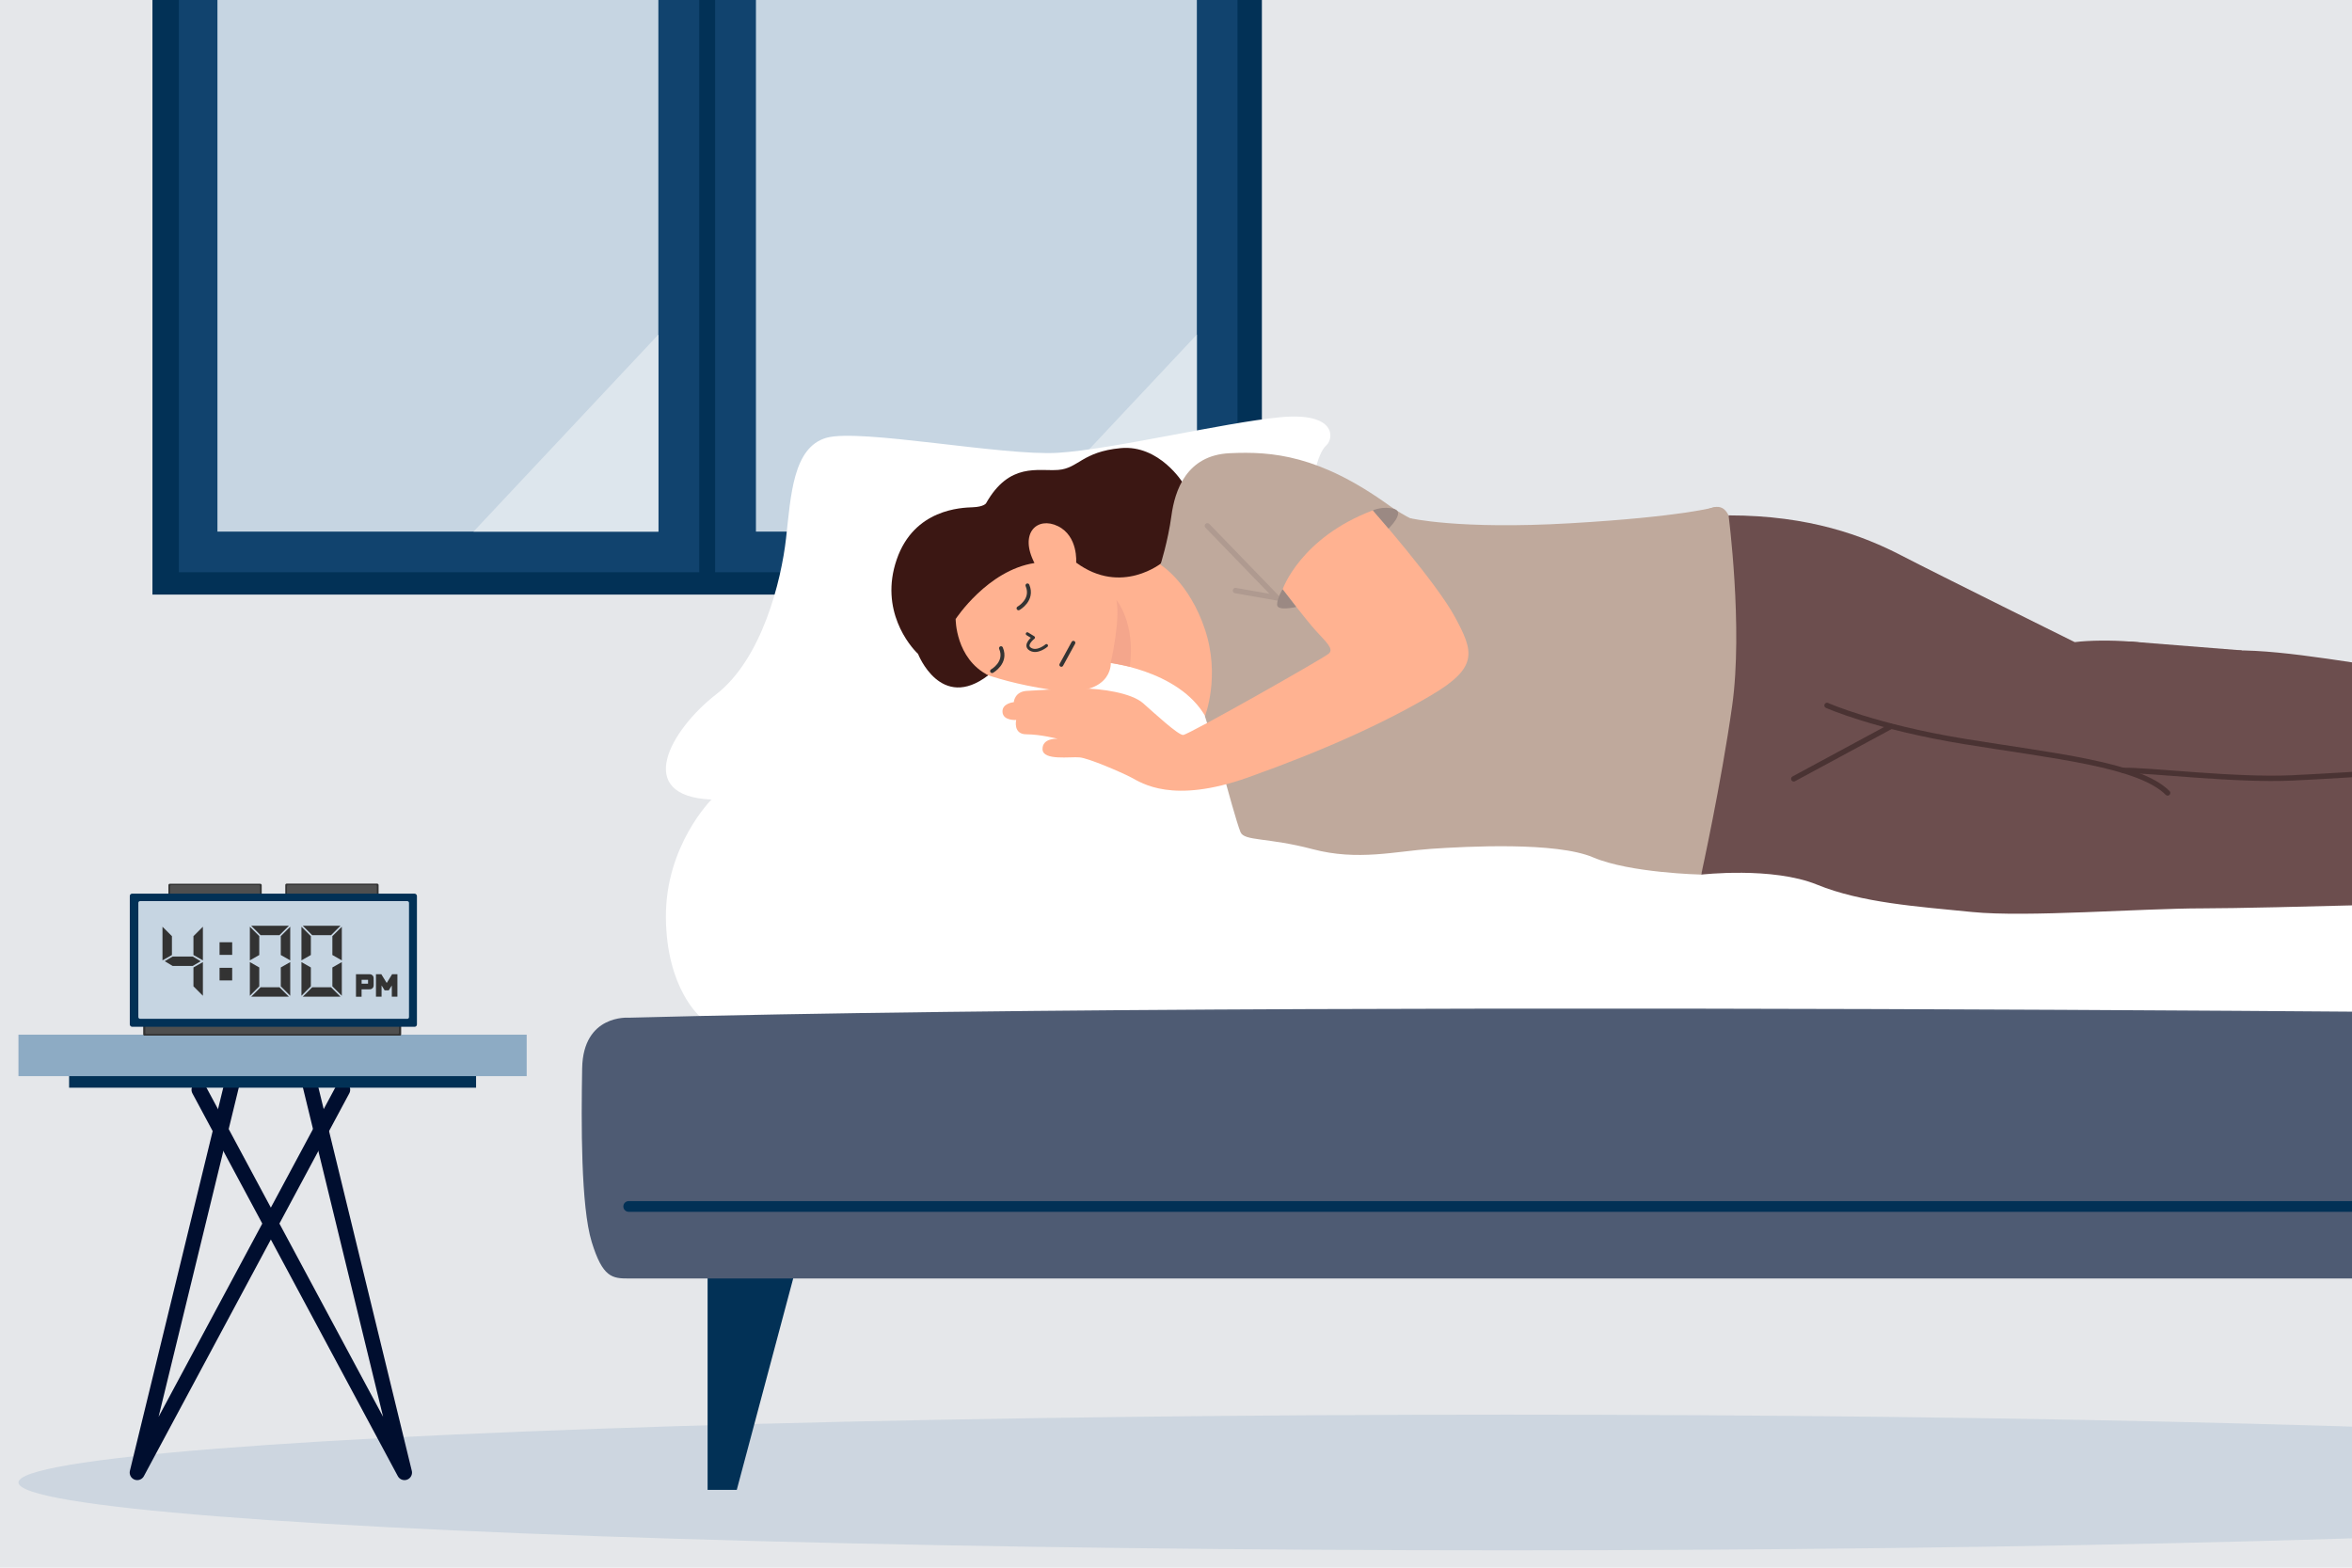<?xml version="1.0" encoding="UTF-8"?><svg xmlns="http://www.w3.org/2000/svg" xmlns:xlink="http://www.w3.org/1999/xlink" viewBox="0 0 600 400"><defs><style>.cls-1{fill:#fff;}.cls-2{fill:#bfa99c;}.cls-3,.cls-4{fill:#8dabc4;}.cls-5{stroke:#000e2f;stroke-width:3.85px;}.cls-5,.cls-6,.cls-7,.cls-8,.cls-9,.cls-10,.cls-11,.cls-12,.cls-13{fill:none;}.cls-5,.cls-6,.cls-7,.cls-9,.cls-11,.cls-13{stroke-linecap:round;stroke-linejoin:round;}.cls-14{fill:#ffb291;}.cls-15{fill:#11436e;}.cls-6{stroke-width:.79px;}.cls-6,.cls-7,.cls-8{stroke:#333;}.cls-16{fill:#dde6ed;}.cls-17{fill:#3b1713;}.cls-18{fill:#333;}.cls-7{stroke-width:1px;}.cls-19{fill:#023156;}.cls-8{stroke-width:.33px;}.cls-8,.cls-12{stroke-miterlimit:10;}.cls-20{fill:#c6d5e2;}.cls-21{fill:#9b8983;}.cls-22{fill:#e5e7ea;}.cls-23{clip-path:url(#clippath);}.cls-9{stroke-width:2.73px;}.cls-9,.cls-12{stroke:#023156;}.cls-24{fill:#4f4f4f;}.cls-11{stroke:#af9a90;}.cls-11,.cls-13{stroke-width:1.37px;}.cls-12{stroke-width:4.06px;}.cls-13{stroke:#4a3333;}.cls-25{fill:#f4a68c;}.cls-4{opacity:.27;}.cls-26{fill:#6c4e4e;}.cls-27{fill:#4e5b73;}</style><clipPath id="clippath"><rect class="cls-10" x="-.87" y="-7.66" width="609.58" height="413.79"/></clipPath></defs><g id="Layer_1"><rect class="cls-22" x="-.87" y="-5.04" width="609.58" height="413.79"/></g><g id="Isolation_Mode"><g class="cls-23"><rect class="cls-19" x="38.89" y="-138.56" width="283.02" height="290.27"/><rect class="cls-15" x="45.63" y="-132.86" width="270.06" height="278.87"/><rect class="cls-20" x="192.84" y="-120.94" width="112.48" height="256.58"/><rect class="cls-20" x="55.47" y="-120.94" width="112.48" height="256.58"/><line class="cls-12" x1="180.4" y1="-134.94" x2="180.4" y2="149.12"/><polygon class="cls-16" points="258.15 135.64 305.32 135.64 305.32 85.36 258.15 135.64"/><polygon class="cls-16" points="120.79 135.64 167.96 135.64 167.96 85.36 120.79 135.64"/><ellipse class="cls-4" cx="384.5" cy="378.26" rx="379.79" ry="17.31"/><polyline class="cls-5" points="50.78 278.06 103.18 375.73 78.82 275.72"/><polyline class="cls-5" points="87.41 278.06 35.01 375.73 59.37 275.72"/><rect class="cls-19" x="17.63" y="272.86" width="103.82" height="4.67"/><rect class="cls-3" x="4.71" y="264" width="129.65" height="10.58"/><g id="Math227_Digital_Clock_with_Numbers"><rect class="cls-18" x="42.96" y="225.49" width="23.8" height="5.03" rx=".35" ry=".35"/><rect class="cls-24" x="43.39" y="225.84" width="22.93" height="4.25" rx=".3" ry=".3"/><rect class="cls-18" x="72.78" y="225.46" width="23.8" height="5.03" rx=".35" ry=".35"/><rect class="cls-24" x="73.21" y="225.81" width="22.93" height="4.25" rx=".3" ry=".3"/><rect class="cls-18" x="36.53" y="260.08" width="65.81" height="4.16" rx=".29" ry=".29"/><rect class="cls-24" x="37.07" y="260.02" width="64.7" height="3.81" rx=".27" ry=".27"/><rect class="cls-8" x="34.03" y="228.89" width="71.34" height="32.18" rx=".59" ry=".59"/><rect class="cls-18" x="35.24" y="229.98" width="69.09" height="29.98" rx=".59" ry=".59"/><rect class="cls-19" x="33.11" y="228.02" width="73.25" height="33.97" rx=".59" ry=".59"/><rect class="cls-19" x="34.32" y="229.12" width="70.94" height="31.77" rx=".44" ry=".44"/><rect class="cls-20" x="35.29" y="229.92" width="69.05" height="30.04" rx=".44" ry=".44"/><rect class="cls-20" x="35.78" y="230.33" width="68.06" height="29.11" rx=".44" ry=".44"/><rect class="cls-18" x="56.01" y="240.42" width="3.22" height="3.22"/><rect class="cls-18" x="56.01" y="246.94" width="3.22" height="3.22"/><polygon class="cls-18" points="51.19 245.26 49.17 246.46 44.04 246.46 42.02 245.26 44.04 244.06 49.17 244.06 51.19 245.26"/><polygon class="cls-18" points="51.76 236.46 51.76 245.04 49.35 243.67 49.35 238.86 51.76 236.46"/><polygon class="cls-18" points="41.45 236.46 41.45 245.04 43.86 243.67 43.86 238.86 41.45 236.46"/><polygon class="cls-18" points="51.76 254.07 51.76 245.48 49.35 246.85 49.35 251.66 51.76 254.07"/><polygon class="cls-18" points="64.08 236.21 73.7 236.21 71.29 238.61 66.48 238.61 64.08 236.21"/><polygon class="cls-18" points="74.04 236.46 74.04 245.04 71.63 243.67 71.63 238.86 74.04 236.46"/><polygon class="cls-18" points="63.74 236.46 63.74 245.04 66.14 243.67 66.14 238.86 63.74 236.46"/><polygon class="cls-18" points="73.7 254.31 64.08 254.31 66.48 251.91 71.29 251.91 73.7 254.31"/><polygon class="cls-18" points="63.74 254.07 63.74 245.48 66.14 246.85 66.14 251.66 63.74 254.07"/><polygon class="cls-18" points="74.04 254.07 74.04 245.48 71.63 246.85 71.63 251.66 74.04 254.07"/><polygon class="cls-18" points="77.24 236.21 86.86 236.21 84.45 238.61 79.64 238.61 77.24 236.21"/><polygon class="cls-18" points="87.2 236.46 87.2 245.04 84.79 243.67 84.79 238.86 87.2 236.46"/><polygon class="cls-18" points="76.9 236.46 76.9 245.04 79.3 243.67 79.3 238.86 76.9 236.46"/><polygon class="cls-18" points="86.86 254.31 77.24 254.31 79.64 251.91 84.45 251.91 86.86 254.31"/><polygon class="cls-18" points="76.9 254.07 76.9 245.48 79.3 246.85 79.3 251.66 76.9 254.07"/><polygon class="cls-18" points="87.2 254.07 87.2 245.48 84.79 246.85 84.79 251.66 87.2 254.07"/><path class="cls-18" d="m95.32,250.1v.23c0,.07,0,.15,0,.23,0,.08,0,.16,0,.24,0,.08,0,.16,0,.24s0,.17,0,.26,0,.17-.01.25c-.02.16-.06.3-.13.41-.07.11-.17.21-.31.31-.13.08-.25.13-.36.14-.11.01-.24.02-.36.02h-1.91v1.89h-1.43v-5.74h3.48c.15,0,.28.02.41.07.12.05.23.12.32.2.09.09.16.19.21.32.05.13.08.26.08.41v.52Zm-1.43.9v-1h-1.64v1h1.64Z"/><path class="cls-18" d="m101.38,248.57v5.74h-1.43v-2.87c-.13.21-.26.43-.4.64-.13.21-.26.42-.38.61h-1.05l-.78-1.26v2.88h-1.43v-5.74h1.36l1.38,2.24,1.38-2.24h1.35Z"/></g><path class="cls-1" d="m742.14,259.51s10.1-22.52,7.31-43.46c0,0-5.93-10.82-23.73-11.52-17.8-.7-29.66,0-29.66,0l-97.71-.31-205.55-1.9-57.23-82.42s.87-4.54,2.79-6.28,2.62-8.55-11.87-7.15c-14.48,1.4-42.57,8.17-56.53,9.06-13.96.89-50.6-6.27-59.15-3.82s-9.07,14.83-10.29,25.65-6.11,30.71-17.8,39.78-21.29,26-1.22,26.87c0,0-11.74,11.69-11.63,30.01s8.84,25.49,8.84,25.49l287.38,24.36,276.05-24.36Z"/><path class="cls-17" d="m271.9,143.75l13.17,6.17,12.03-5.92,4.68-20.76s-6.02-9.82-15.88-8.9c-9.86.92-10.79,5.16-15.92,5.56-5.13.4-12.47-2.05-18.44,8.52,0,0-.55.9-3.38,1.01s-14.96.39-19.41,13.33c-4.45,12.94,3.36,22.12,5.44,24.08,0,0,5.75,14.84,17.92,5.46l19.78-28.56Z"/><path class="cls-14" d="m263.9,143.65c-3.99-7.69.76-11.96,5.98-9.4s4.65,9.3,4.65,9.3c11.58,8.54,21.93,0,21.93,0l5.41.19,15.4,17.66-8.47,24.21c-5.13-14.05-25.44-16.42-25.44-16.42,0,0,.57,9.21-15.67,6.74-16.23-2.47-23.64-7.03-23.64-7.03,0,0-9.02-12.44,3.32-20.32s16.52-4.94,16.52-4.94Z"/><path class="cls-25" d="m283.35,169.12s2.51-10.91,1.45-16.03c0,0,4.92,5.81,3.42,17l-4.87-.98Z"/><path class="cls-2" d="m440.96,131.49c-1.86-3.84-5-1.74-8.38,0-3.37,1.74-7.44,2.44-12.91,2.09-.09,0-.19-.01-.29-.02-5.86,1.2-11.82,1.66-17.83,1.78-.54.56-1.32.93-2.34.93-1.12,0-2.25,0-3.38,0-.73.27-1.59.44-2.69.44-3.96,0-3.61.93-7.91,1.05-1.86.05-2.98-.83-4.02-1.86-.05,0-.09,0-.14,0-4.19-.3-8.67-1.55-12.93-1.69-1.41.21-2.86.22-4.43-.28-4.42-1.4-9.31-4.94-9.31-4.94-17.8-12.82-29.75-13.87-40.74-13.35-10.99.52-13.96,9.51-14.83,15.97-.87,6.46-2.79,12.48-2.79,12.48,0,0,7.33,4.45,11.34,16.49,4.01,12.04,0,22.16,0,22.16l5.43,17.37s2.68,9.85,3.64,12.2c.96,2.36,6.89,1.31,18.41,4.36,11.52,3.05,21.2.52,30.27-.09s31.84-1.83,41.27,2.18,27.57,4.39,27.57,4.39l15.94-45.72s-7.1-42.11-8.96-45.95Z"/><polygon class="cls-19" points="180.51 319.87 180.51 380.15 187.95 380.15 203.54 321.73 180.51 319.87"/><path class="cls-27" d="m160.38,326.21h591.63s6.75,1.4,9.31-9.31,4.65-29.31,2.79-50.25c0,0,.7-6.75-10.47-6.98s-398.53-5.12-593.26,0c0,0-11.63-.93-11.87,12.91s-.35,35.25,2.44,44.32,5.23,9.31,9.42,9.31Z"/><line class="cls-9" x1="160.38" y1="307.83" x2="755.03" y2="307.83"/><path class="cls-14" d="m350.22,130.21s16.17,18.38,20.94,27.22,6.05,12.8-5.93,19.89c-11.98,7.1-27.57,14.19-46.88,21.05s-27.1,1.4-29.78,0-10.82-4.89-13.14-5.12-9.39.9-9.48-2.06,3.84-2.7,3.84-2.7c0,0-4.45-1.13-7.94-1.13s-2.62-3.66-2.62-3.66c0,0-3.32.26-3.49-2.01s2.88-2.53,2.88-2.53c0,0,.17-2.7,3.32-2.88s9.25-.61,14.13-.61,12.56,1.13,15.53,3.75,8.9,8.11,10.21,8.11,35.77-19.54,37.17-20.76-.79-3.05-3.32-5.85-8.46-10.56-8.46-10.56c0,0,4.54-13.17,23.03-20.15Z"/><polyline class="cls-11" points="308 134.16 325.79 152.54 315.17 150.68"/><path class="cls-21" d="m350.22,130.21s2.69-1.19,5.49-.33-1.49,4.99-1.49,4.99l-4-4.65Z"/><path class="cls-21" d="m330.68,154.86s-4.89,1.17-4.89-.57,1.4-3.93,1.4-3.93l3.49,4.5Z"/><path class="cls-14" d="m246.52,170.15s-8.15-1.81-6.07-13.49,17.18-16.9,23.45-13.01-17.38,26.5-17.38,26.5Z"/><path class="cls-17" d="m243.79,157.95s8.13-12.45,20.12-14.29l-5.81-5.33h-9.51l-10.82,8.03-1.4,8.11,7.42,3.49Z"/><path class="cls-17" d="m243.79,157.95s-.06,10.09,8.33,14.36l-9.29-2.16-4.71-6.14v-7.29l2.67-1.52,3,2.74Z"/><path class="cls-26" d="m440.96,131.49s3.72,28.62.93,48.51-7.91,43.16-7.91,43.16c0,0,18.15-2.09,29.55,2.56s25.59,5.58,39.55,6.98c13.96,1.4,43.04-.93,58.86-.93s77.94-1.86,77.94-1.86c0,0,1.16-12.33,0-21.05s-5.23-13.38-5.23-13.38h3.26s1.86-9.89.47-15.47-3.26-9.89-3.26-9.89c0,0-16.17,1.74-34.66-1.05-18.5-2.79-34.2-4.89-42.92-.93,0,0-2.21.81-3.96-1.86s-16.87-3.37-24.31-2.44c0,0-34.55-17.1-44.2-22.1s-23.38-10.24-44.09-10.24Z"/><path class="cls-13" d="m466.08,179.99s12.21,5.47,35.01,9.19,44.55,5.82,51.88,13.14"/><line class="cls-13" x1="457.59" y1="198.72" x2="482.37" y2="185.34"/><path class="cls-13" d="m633.24,195.46s-33.62,2.33-48.39,3.02c-14.77.7-36.57-2.05-43.18-1.9"/><path class="cls-7" d="m259.83,155.21s3.85-2.13,2.28-5.84"/><path class="cls-7" d="m253.08,171.23s3.85-2.13,2.28-5.84"/><path class="cls-6" d="m266.95,164.73s-2.29,1.97-4.08.93c-1.79-1.04.76-2.98.76-2.98l-1.56-.96"/><line class="cls-7" x1="270.75" y1="169.63" x2="273.82" y2="164.01"/><path class="cls-2" d="m359.69,132.21s12.33,2.96,40.93,1.3,37.04-4.16,37.04-4.16l-3.68,9.26-39.62,3.32-19.76-1.66-12.03-3.19-2.88-4.88Z"/><path class="cls-26" d="m571.94,165.95l-28.75-2.28-10.58,4.23s15.66,4.43,16.17,4.43h16.34l6.81-6.37Z"/></g></g></svg>